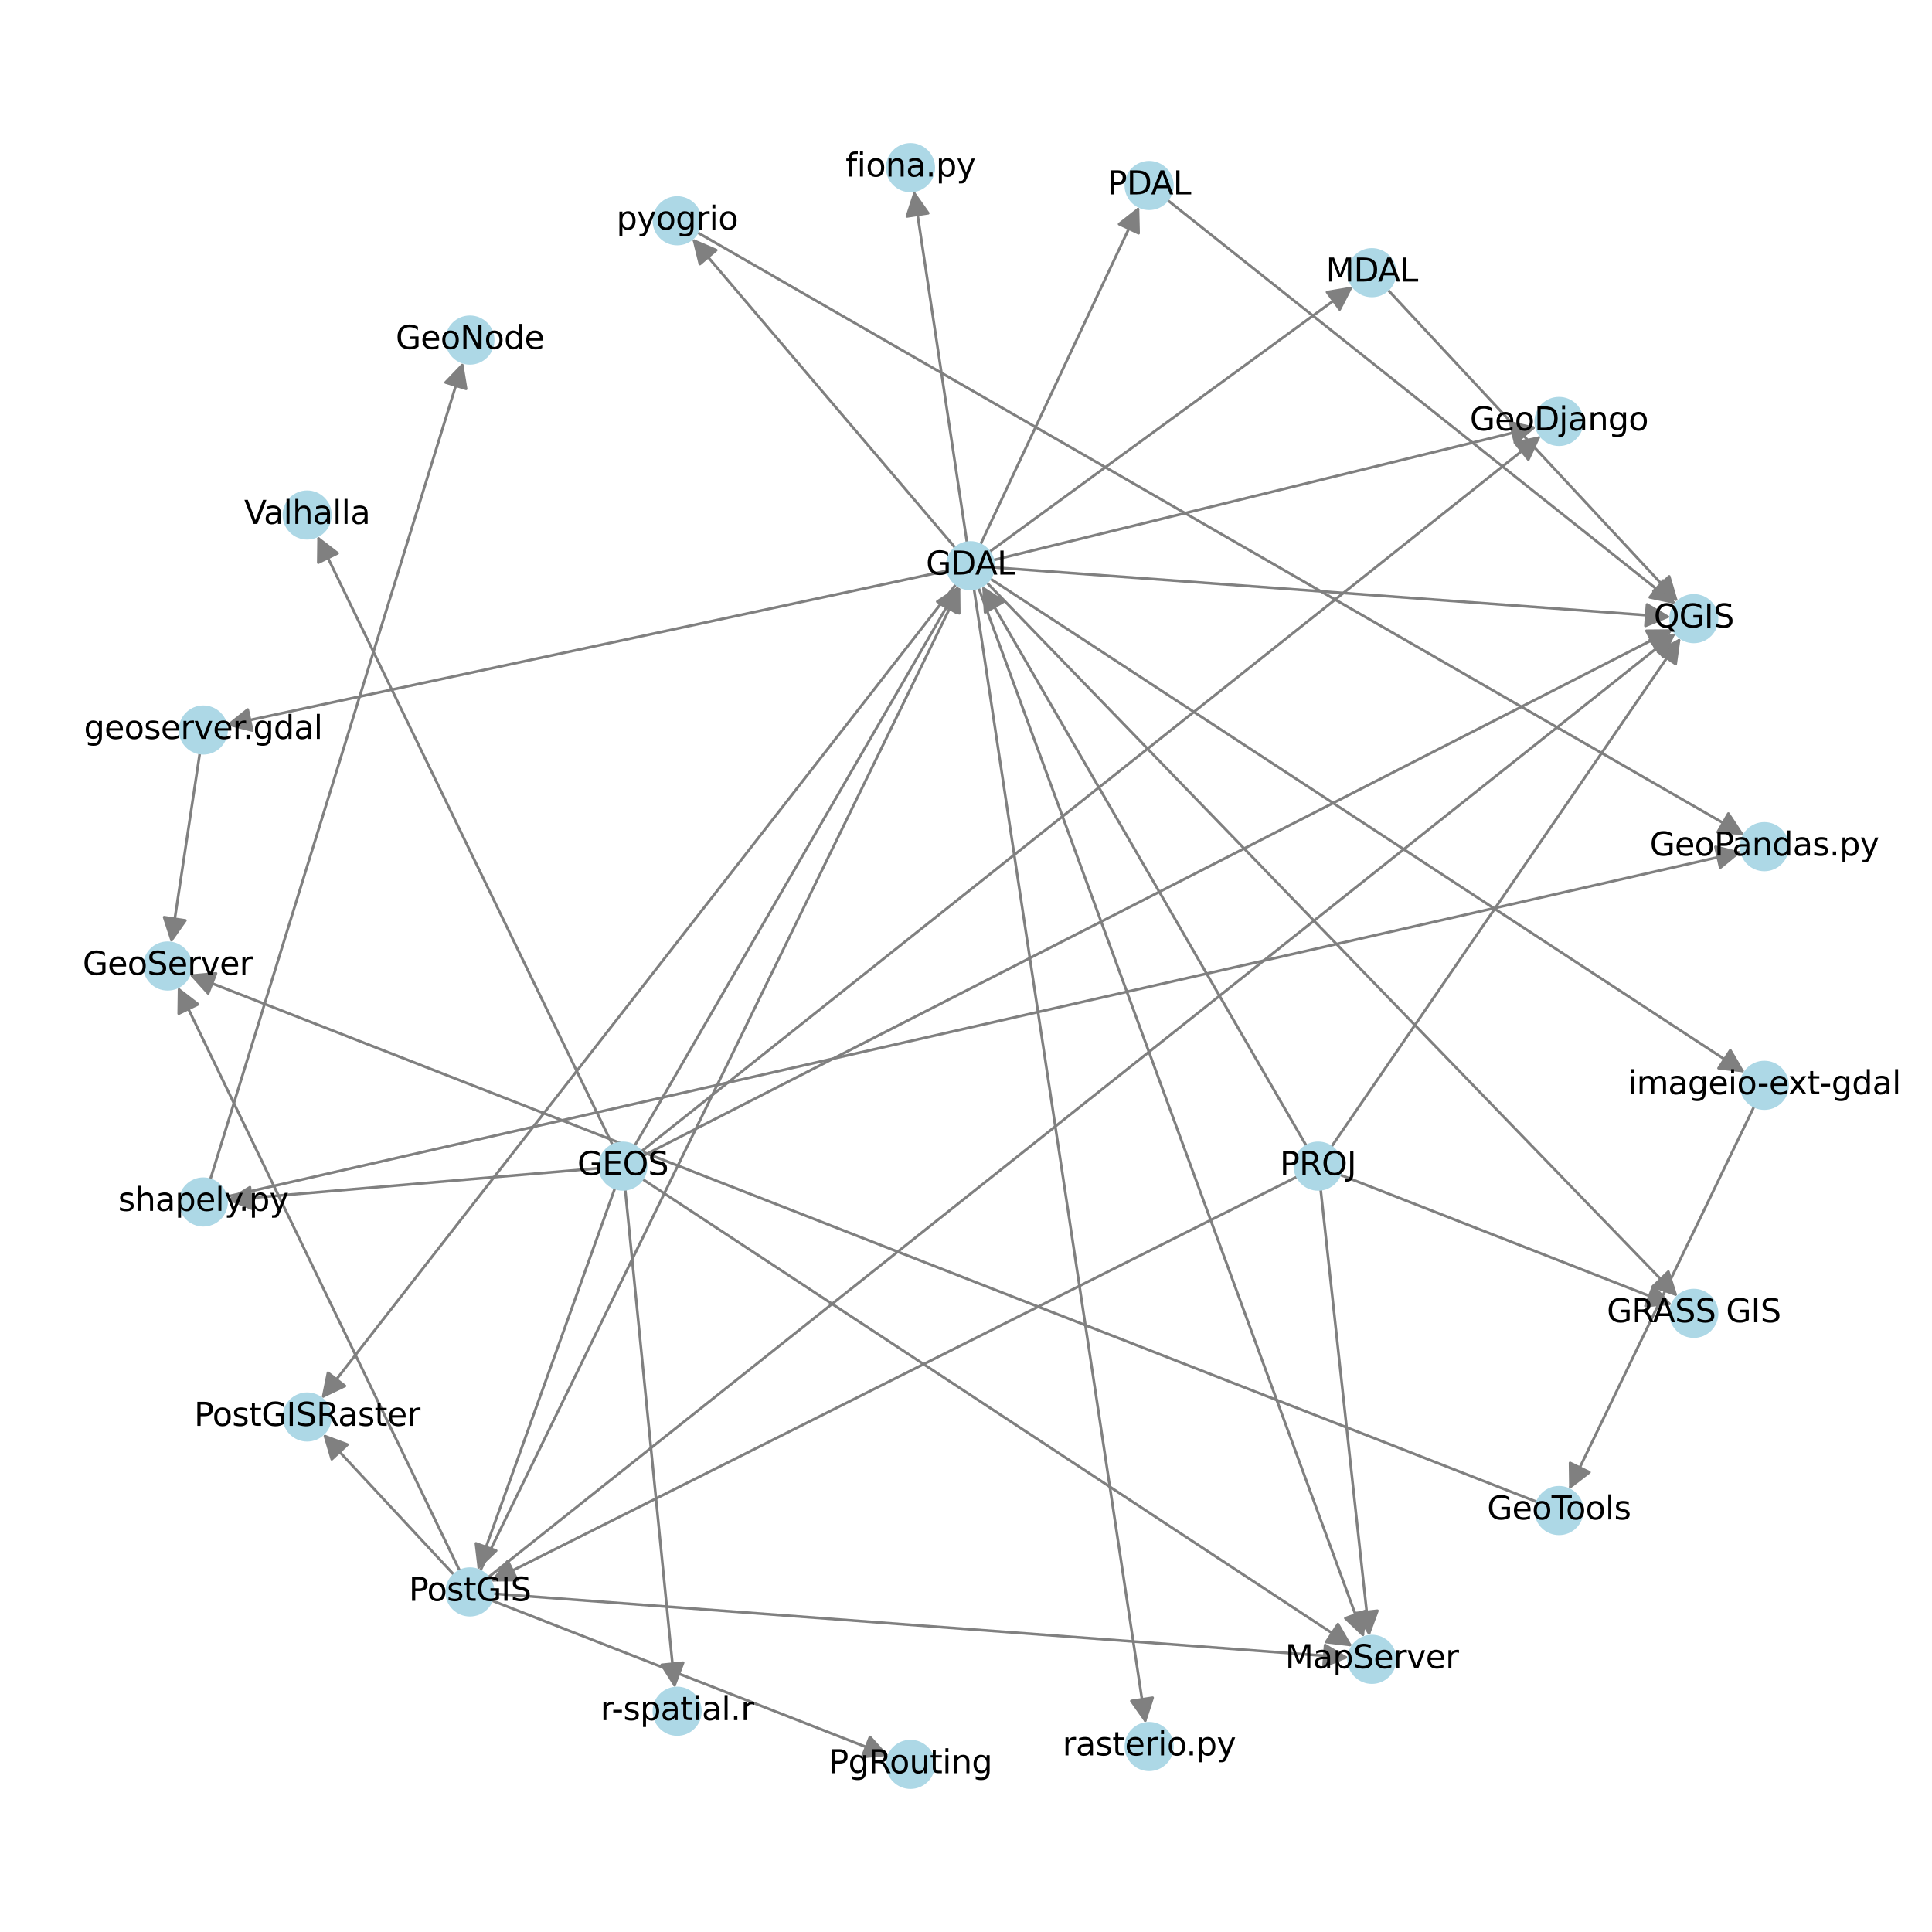 <?xml version="1.0" encoding="utf-8" standalone="no"?>
<!DOCTYPE svg PUBLIC "-//W3C//DTD SVG 1.1//EN"
  "http://www.w3.org/Graphics/SVG/1.1/DTD/svg11.dtd">
<svg xmlns:xlink="http://www.w3.org/1999/xlink" width="720pt" height="720pt" viewBox="0 0 720 720" xmlns="http://www.w3.org/2000/svg" version="1.1">
 <defs>
  <style type="text/css">*{stroke-linejoin: round; stroke-linecap: butt}</style>
 </defs>
 <g id="figure_1">
  <g id="patch_1">
   <path d="M 0 720 
L 720 720 
L 720 0 
L 0 0 
z
" style="fill: #ffffff"/>
  </g>
  <g id="axes_1">
   <g id="patch_2">
    <path d="M 486.885 427.094 
Q 426.448 322.706 366.57 219.284 
" clip-path="url(#p5b42000004)" style="fill: none; stroke: #808080; stroke-linecap: round"/>
    <path d="M 367.117 228.212 
L 366.57 219.284 
L 374.04 224.204 
L 367.117 228.212 
z
" clip-path="url(#p5b42000004)" style="fill: #808080; stroke: #808080; stroke-linecap: round"/>
   </g>
   <g id="patch_3">
    <path d="M 496.123 427.45 
Q 561.228 332.57 625.7 238.612 
" clip-path="url(#p5b42000004)" style="fill: none; stroke: #808080; stroke-linecap: round"/>
    <path d="M 617.876 242.945 
L 625.7 238.612 
L 624.472 247.472 
L 617.876 242.945 
z
" clip-path="url(#p5b42000004)" style="fill: #808080; stroke: #808080; stroke-linecap: round"/>
   </g>
   <g id="patch_4">
    <path d="M 492.163 443.196 
Q 501.245 526.484 510.206 608.661 
" clip-path="url(#p5b42000004)" style="fill: none; stroke: #808080; stroke-linecap: round"/>
    <path d="M 513.316 600.275 
L 510.206 608.661 
L 505.363 601.142 
L 513.316 600.275 
z
" clip-path="url(#p5b42000004)" style="fill: #808080; stroke: #808080; stroke-linecap: round"/>
   </g>
   <g id="patch_5">
    <path d="M 499.287 437.748 
Q 561.227 462.019 622.127 485.883 
" clip-path="url(#p5b42000004)" style="fill: none; stroke: #808080; stroke-linecap: round"/>
    <path d="M 616.138 479.24 
L 622.127 485.883 
L 613.219 486.689 
L 616.138 479.24 
z
" clip-path="url(#p5b42000004)" style="fill: #808080; stroke: #808080; stroke-linecap: round"/>
   </g>
   <g id="patch_6">
    <path d="M 483.486 438.473 
Q 333.176 513.926 183.865 588.878 
" clip-path="url(#p5b42000004)" style="fill: none; stroke: #808080; stroke-linecap: round"/>
    <path d="M 192.809 588.863 
L 183.865 588.878 
L 189.22 581.714 
L 192.809 588.863 
z
" clip-path="url(#p5b42000004)" style="fill: #808080; stroke: #808080; stroke-linecap: round"/>
   </g>
   <g id="patch_7">
    <path d="M 365.354 202.983 
Q 394.959 139.974 424.089 77.976 
" clip-path="url(#p5b42000004)" style="fill: none; stroke: #808080; stroke-linecap: round"/>
    <path d="M 417.066 83.516 
L 424.089 77.976 
L 424.307 86.918 
L 417.066 83.516 
z
" clip-path="url(#p5b42000004)" style="fill: #808080; stroke: #808080; stroke-linecap: round"/>
   </g>
   <g id="patch_8">
    <path d="M 370.304 211.454 
Q 496.451 220.686 621.482 229.835 
" clip-path="url(#p5b42000004)" style="fill: none; stroke: #808080; stroke-linecap: round"/>
    <path d="M 613.796 225.262 
L 621.482 229.835 
L 613.212 233.241 
L 613.796 225.262 
z
" clip-path="url(#p5b42000004)" style="fill: #808080; stroke: #808080; stroke-linecap: round"/>
   </g>
   <g id="patch_9">
    <path d="M 368.667 205.715 
Q 436.469 156.219 503.368 107.383 
" clip-path="url(#p5b42000004)" style="fill: none; stroke: #808080; stroke-linecap: round"/>
    <path d="M 494.548 108.869 
L 503.368 107.383 
L 499.265 115.331 
L 494.548 108.869 
z
" clip-path="url(#p5b42000004)" style="fill: #808080; stroke: #808080; stroke-linecap: round"/>
   </g>
   <g id="patch_10">
    <path d="M 364.655 218.954 
Q 436.469 414.605 507.898 609.206 
" clip-path="url(#p5b42000004)" style="fill: none; stroke: #808080; stroke-linecap: round"/>
    <path d="M 508.897 600.318 
L 507.898 609.206 
L 501.387 603.074 
L 508.897 600.318 
z
" clip-path="url(#p5b42000004)" style="fill: #808080; stroke: #808080; stroke-linecap: round"/>
   </g>
   <g id="patch_11">
    <path d="M 367.691 217.045 
Q 496.451 350.136 624.434 482.423 
" clip-path="url(#p5b42000004)" style="fill: none; stroke: #808080; stroke-linecap: round"/>
    <path d="M 621.746 473.892 
L 624.434 482.423 
L 615.996 479.455 
L 621.746 473.892 
z
" clip-path="url(#p5b42000004)" style="fill: #808080; stroke: #808080; stroke-linecap: round"/>
   </g>
   <g id="patch_12">
    <path d="M 370.081 208.761 
Q 471.333 183.945 571.498 159.394 
" clip-path="url(#p5b42000004)" style="fill: none; stroke: #808080; stroke-linecap: round"/>
    <path d="M 562.776 157.414 
L 571.498 159.394 
L 564.681 165.184 
L 562.776 157.414 
z
" clip-path="url(#p5b42000004)" style="fill: #808080; stroke: #808080; stroke-linecap: round"/>
   </g>
   <g id="patch_13">
    <path d="M 362.967 219.387 
Q 394.959 430.85 426.785 641.207 
" clip-path="url(#p5b42000004)" style="fill: none; stroke: #808080; stroke-linecap: round"/>
    <path d="M 429.543 632.698 
L 426.785 641.207 
L 421.633 633.895 
L 429.543 632.698 
z
" clip-path="url(#p5b42000004)" style="fill: #808080; stroke: #808080; stroke-linecap: round"/>
   </g>
   <g id="patch_14">
    <path d="M 360.381 202.262 
Q 350.492 136.651 340.769 72.146 
" clip-path="url(#p5b42000004)" style="fill: none; stroke: #808080; stroke-linecap: round"/>
    <path d="M 338.006 80.653 
L 340.769 72.146 
L 345.917 79.461 
L 338.006 80.653 
z
" clip-path="url(#p5b42000004)" style="fill: #808080; stroke: #808080; stroke-linecap: round"/>
   </g>
   <g id="patch_15">
    <path d="M 356.062 204.226 
Q 307.018 146.547 258.699 89.72 
" clip-path="url(#p5b42000004)" style="fill: none; stroke: #808080; stroke-linecap: round"/>
    <path d="M 260.834 98.406 
L 258.699 89.72 
L 266.929 93.223 
L 260.834 98.406 
z
" clip-path="url(#p5b42000004)" style="fill: #808080; stroke: #808080; stroke-linecap: round"/>
   </g>
   <g id="patch_16">
    <path d="M 356.347 217.655 
Q 238.069 369.446 120.478 520.355 
" clip-path="url(#p5b42000004)" style="fill: none; stroke: #808080; stroke-linecap: round"/>
    <path d="M 128.551 516.503 
L 120.478 520.355 
L 122.24 511.586 
L 128.551 516.503 
z
" clip-path="url(#p5b42000004)" style="fill: #808080; stroke: #808080; stroke-linecap: round"/>
   </g>
   <g id="patch_17">
    <path d="M 368.919 215.566 
Q 509.596 307.645 649.339 399.112 
" clip-path="url(#p5b42000004)" style="fill: none; stroke: #808080; stroke-linecap: round"/>
    <path d="M 644.836 391.384 
L 649.339 399.112 
L 640.455 398.078 
L 644.836 391.384 
z
" clip-path="url(#p5b42000004)" style="fill: #808080; stroke: #808080; stroke-linecap: round"/>
   </g>
   <g id="patch_18">
    <path d="M 353.203 212.636 
Q 218.723 241.44 85.336 270.01 
" clip-path="url(#p5b42000004)" style="fill: none; stroke: #808080; stroke-linecap: round"/>
    <path d="M 93.996 272.246 
L 85.336 270.01 
L 92.32 264.423 
L 93.996 272.246 
z
" clip-path="url(#p5b42000004)" style="fill: #808080; stroke: #808080; stroke-linecap: round"/>
   </g>
   <g id="patch_19">
    <path d="M 236.456 427.094 
Q 296.894 322.706 356.772 219.284 
" clip-path="url(#p5b42000004)" style="fill: none; stroke: #808080; stroke-linecap: round"/>
    <path d="M 349.302 224.204 
L 356.772 219.284 
L 356.225 228.212 
L 349.302 224.204 
z
" clip-path="url(#p5b42000004)" style="fill: #808080; stroke: #808080; stroke-linecap: round"/>
   </g>
   <g id="patch_20">
    <path d="M 239.83 430.646 
Q 431.675 332.569 622.524 235.001 
" clip-path="url(#p5b42000004)" style="fill: none; stroke: #808080; stroke-linecap: round"/>
    <path d="M 613.58 235.081 
L 622.524 235.001 
L 617.222 242.204 
L 613.58 235.081 
z
" clip-path="url(#p5b42000004)" style="fill: #808080; stroke: #808080; stroke-linecap: round"/>
   </g>
   <g id="patch_21">
    <path d="M 239.352 439.352 
Q 371.693 526.487 503.101 613.007 
" clip-path="url(#p5b42000004)" style="fill: none; stroke: #808080; stroke-linecap: round"/>
    <path d="M 498.619 605.266 
L 503.101 613.007 
L 494.219 611.948 
L 498.619 605.266 
z
" clip-path="url(#p5b42000004)" style="fill: #808080; stroke: #808080; stroke-linecap: round"/>
   </g>
   <g id="patch_22">
    <path d="M 238.897 429.196 
Q 406.556 295.827 573.341 163.155 
" clip-path="url(#p5b42000004)" style="fill: none; stroke: #808080; stroke-linecap: round"/>
    <path d="M 564.59 165.005 
L 573.341 163.155 
L 569.57 171.266 
L 564.59 165.005 
z
" clip-path="url(#p5b42000004)" style="fill: #808080; stroke: #808080; stroke-linecap: round"/>
   </g>
   <g id="patch_23">
    <path d="M 223.486 435.326 
Q 153.945 441.265 85.518 447.109 
" clip-path="url(#p5b42000004)" style="fill: none; stroke: #808080; stroke-linecap: round"/>
    <path d="M 93.83 450.414 
L 85.518 447.109 
L 93.149 442.443 
L 93.83 450.414 
z
" clip-path="url(#p5b42000004)" style="fill: #808080; stroke: #808080; stroke-linecap: round"/>
   </g>
   <g id="patch_24">
    <path d="M 232.976 443.209 
Q 242.241 536.162 251.394 628.002 
" clip-path="url(#p5b42000004)" style="fill: none; stroke: #808080; stroke-linecap: round"/>
    <path d="M 254.581 619.644 
L 251.394 628.002 
L 246.621 620.438 
L 254.581 619.644 
z
" clip-path="url(#p5b42000004)" style="fill: #808080; stroke: #808080; stroke-linecap: round"/>
   </g>
   <g id="patch_25">
    <path d="M 229.189 442.741 
Q 203.623 513.925 178.434 584.057 
" clip-path="url(#p5b42000004)" style="fill: none; stroke: #808080; stroke-linecap: round"/>
    <path d="M 184.903 577.88 
L 178.434 584.057 
L 177.374 575.176 
L 184.903 577.88 
z
" clip-path="url(#p5b42000004)" style="fill: #808080; stroke: #808080; stroke-linecap: round"/>
   </g>
   <g id="patch_26">
    <path d="M 228.338 426.795 
Q 173.292 313.26 118.734 200.731 
" clip-path="url(#p5b42000004)" style="fill: none; stroke: #808080; stroke-linecap: round"/>
    <path d="M 118.625 209.675 
L 118.734 200.731 
L 125.823 206.185 
L 118.625 209.675 
z
" clip-path="url(#p5b42000004)" style="fill: #808080; stroke: #808080; stroke-linecap: round"/>
   </g>
   <g id="patch_27">
    <path d="M 435.027 74.517 
Q 529.74 149.837 623.577 224.46 
" clip-path="url(#p5b42000004)" style="fill: none; stroke: #808080; stroke-linecap: round"/>
    <path d="M 619.805 216.35 
L 623.577 224.46 
L 614.826 222.612 
L 619.805 216.35 
z
" clip-path="url(#p5b42000004)" style="fill: #808080; stroke: #808080; stroke-linecap: round"/>
   </g>
   <g id="patch_28">
    <path d="M 517.166 107.958 
Q 571.25 166.083 624.573 223.391 
" clip-path="url(#p5b42000004)" style="fill: none; stroke: #808080; stroke-linecap: round"/>
    <path d="M 622.052 214.809 
L 624.573 223.391 
L 616.195 220.259 
L 622.052 214.809 
z
" clip-path="url(#p5b42000004)" style="fill: #808080; stroke: #808080; stroke-linecap: round"/>
   </g>
   <g id="patch_29">
    <path d="M 259.872 86.592 
Q 454.945 198.902 649.049 310.655 
" clip-path="url(#p5b42000004)" style="fill: none; stroke: #808080; stroke-linecap: round"/>
    <path d="M 644.112 303.197 
L 649.049 310.655 
L 640.12 310.13 
L 644.112 303.197 
z
" clip-path="url(#p5b42000004)" style="fill: #808080; stroke: #808080; stroke-linecap: round"/>
   </g>
   <g id="patch_30">
    <path d="M 84.218 446.019 
Q 366.646 381.737 647.984 317.703 
" clip-path="url(#p5b42000004)" style="fill: none; stroke: #808080; stroke-linecap: round"/>
    <path d="M 639.296 315.578 
L 647.984 317.703 
L 641.072 323.379 
L 639.296 315.578 
z
" clip-path="url(#p5b42000004)" style="fill: #808080; stroke: #808080; stroke-linecap: round"/>
   </g>
   <g id="patch_31">
    <path d="M 78.331 439.666 
Q 125.45 287.339 172.238 136.08 
" clip-path="url(#p5b42000004)" style="fill: none; stroke: #808080; stroke-linecap: round"/>
    <path d="M 166.053 142.54 
L 172.238 136.08 
L 173.695 144.904 
L 166.053 142.54 
z
" clip-path="url(#p5b42000004)" style="fill: #808080; stroke: #808080; stroke-linecap: round"/>
   </g>
   <g id="patch_32">
    <path d="M 169.228 586.923 
Q 144.797 560.666 121.128 535.228 
" clip-path="url(#p5b42000004)" style="fill: none; stroke: #808080; stroke-linecap: round"/>
    <path d="M 123.649 543.81 
L 121.128 535.228 
L 129.506 538.36 
L 123.649 543.81 
z
" clip-path="url(#p5b42000004)" style="fill: #808080; stroke: #808080; stroke-linecap: round"/>
   </g>
   <g id="patch_33">
    <path d="M 183.192 596.419 
Q 257.221 625.392 330.207 653.957 
" clip-path="url(#p5b42000004)" style="fill: none; stroke: #808080; stroke-linecap: round"/>
    <path d="M 324.216 647.317 
L 330.207 653.957 
L 321.3 654.766 
L 324.216 647.317 
z
" clip-path="url(#p5b42000004)" style="fill: #808080; stroke: #808080; stroke-linecap: round"/>
   </g>
   <g id="patch_34">
    <path d="M 181.903 587.875 
Q 403.179 411.907 623.581 236.634 
" clip-path="url(#p5b42000004)" style="fill: none; stroke: #808080; stroke-linecap: round"/>
    <path d="M 614.83 238.483 
L 623.581 236.634 
L 619.809 244.744 
L 614.83 238.483 
z
" clip-path="url(#p5b42000004)" style="fill: #808080; stroke: #808080; stroke-linecap: round"/>
   </g>
   <g id="patch_35">
    <path d="M 183.763 593.909 
Q 343.196 605.823 501.514 617.654 
" clip-path="url(#p5b42000004)" style="fill: none; stroke: #808080; stroke-linecap: round"/>
    <path d="M 493.834 613.069 
L 501.514 617.654 
L 493.238 621.047 
L 493.834 613.069 
z
" clip-path="url(#p5b42000004)" style="fill: #808080; stroke: #808080; stroke-linecap: round"/>
   </g>
   <g id="patch_36">
    <path d="M 178.924 585.482 
Q 268.399 402.044 357.384 219.611 
" clip-path="url(#p5b42000004)" style="fill: none; stroke: #808080; stroke-linecap: round"/>
    <path d="M 350.282 225.048 
L 357.384 219.611 
L 357.472 228.555 
L 350.282 225.048 
z
" clip-path="url(#p5b42000004)" style="fill: #808080; stroke: #808080; stroke-linecap: round"/>
   </g>
   <g id="patch_37">
    <path d="M 171.362 585.465 
Q 118.804 476.632 66.732 368.806 
" clip-path="url(#p5b42000004)" style="fill: none; stroke: #808080; stroke-linecap: round"/>
    <path d="M 66.609 377.749 
L 66.732 368.806 
L 73.813 374.27 
L 66.609 377.749 
z
" clip-path="url(#p5b42000004)" style="fill: #808080; stroke: #808080; stroke-linecap: round"/>
   </g>
   <g id="patch_38">
    <path d="M 653.755 412.265 
Q 619.258 483.699 585.247 554.126 
" clip-path="url(#p5b42000004)" style="fill: none; stroke: #808080; stroke-linecap: round"/>
    <path d="M 592.328 548.661 
L 585.247 554.126 
L 585.124 545.182 
L 592.328 548.661 
z
" clip-path="url(#p5b42000004)" style="fill: #808080; stroke: #808080; stroke-linecap: round"/>
   </g>
   <g id="patch_39">
    <path d="M 572.928 559.776 
Q 321.736 461.466 71.586 363.564 
" clip-path="url(#p5b42000004)" style="fill: none; stroke: #808080; stroke-linecap: round"/>
    <path d="M 77.578 370.205 
L 71.586 363.564 
L 80.493 362.755 
L 77.578 370.205 
z
" clip-path="url(#p5b42000004)" style="fill: #808080; stroke: #808080; stroke-linecap: round"/>
   </g>
   <g id="patch_40">
    <path d="M 74.477 280.622 
Q 69.125 316.031 63.94 350.334 
" clip-path="url(#p5b42000004)" style="fill: none; stroke: #808080; stroke-linecap: round"/>
    <path d="M 69.091 343.021 
L 63.94 350.334 
L 61.181 341.826 
L 69.091 343.021 
z
" clip-path="url(#p5b42000004)" style="fill: #808080; stroke: #808080; stroke-linecap: round"/>
   </g>
   <g id="PathCollection_1">
    <defs>
     <path id="mfb049d4161" d="M 0 8.66 
C 2.297 8.66 4.5 7.748 6.124 6.124 
C 7.748 4.5 8.66 2.297 8.66 0 
C 8.66 -2.297 7.748 -4.5 6.124 -6.124 
C 4.5 -7.748 2.297 -8.66 0 -8.66 
C -2.297 -8.66 -4.5 -7.748 -6.124 -6.124 
C -7.748 -4.5 -8.66 -2.297 -8.66 0 
C -8.66 2.297 -7.748 4.5 -6.124 6.124 
C -4.5 7.748 -2.297 8.66 0 8.66 
z
" style="stroke: #add8e6"/>
    </defs>
    <g clip-path="url(#p5b42000004)">
     <use xlink:href="#mfb049d4161" x="491.225" y="434.589" style="fill: #add8e6; stroke: #add8e6"/>
     <use xlink:href="#mfb049d4161" x="361.671" y="210.823" style="fill: #add8e6; stroke: #add8e6"/>
     <use xlink:href="#mfb049d4161" x="232.117" y="434.589" style="fill: #add8e6; stroke: #add8e6"/>
     <use xlink:href="#mfb049d4161" x="428.247" y="69.125" style="fill: #add8e6; stroke: #add8e6"/>
     <use xlink:href="#mfb049d4161" x="631.233" y="230.549" style="fill: #add8e6; stroke: #add8e6"/>
     <use xlink:href="#mfb049d4161" x="511.266" y="101.617" style="fill: #add8e6; stroke: #add8e6"/>
     <use xlink:href="#mfb049d4161" x="511.267" y="618.383" style="fill: #add8e6; stroke: #add8e6"/>
     <use xlink:href="#mfb049d4161" x="631.233" y="489.451" style="fill: #add8e6; stroke: #add8e6"/>
     <use xlink:href="#mfb049d4161" x="580.994" y="157.067" style="fill: #add8e6; stroke: #add8e6"/>
     <use xlink:href="#mfb049d4161" x="428.247" y="650.875" style="fill: #add8e6; stroke: #add8e6"/>
     <use xlink:href="#mfb049d4161" x="339.312" y="62.479" style="fill: #add8e6; stroke: #add8e6"/>
     <use xlink:href="#mfb049d4161" x="252.364" y="82.269" style="fill: #add8e6; stroke: #add8e6"/>
     <use xlink:href="#mfb049d4161" x="657.521" y="315.532" style="fill: #add8e6; stroke: #add8e6"/>
     <use xlink:href="#mfb049d4161" x="75.772" y="447.942" style="fill: #add8e6; stroke: #add8e6"/>
     <use xlink:href="#mfb049d4161" x="252.364" y="637.731" style="fill: #add8e6; stroke: #add8e6"/>
     <use xlink:href="#mfb049d4161" x="175.128" y="126.737" style="fill: #add8e6; stroke: #add8e6"/>
     <use xlink:href="#mfb049d4161" x="175.128" y="593.263" style="fill: #add8e6; stroke: #add8e6"/>
     <use xlink:href="#mfb049d4161" x="114.467" y="528.069" style="fill: #add8e6; stroke: #add8e6"/>
     <use xlink:href="#mfb049d4161" x="339.312" y="657.521" style="fill: #add8e6; stroke: #add8e6"/>
     <use xlink:href="#mfb049d4161" x="114.467" y="191.931" style="fill: #add8e6; stroke: #add8e6"/>
     <use xlink:href="#mfb049d4161" x="657.521" y="404.467" style="fill: #add8e6; stroke: #add8e6"/>
     <use xlink:href="#mfb049d4161" x="580.994" y="562.933" style="fill: #add8e6; stroke: #add8e6"/>
     <use xlink:href="#mfb049d4161" x="62.479" y="360" style="fill: #add8e6; stroke: #add8e6"/>
     <use xlink:href="#mfb049d4161" x="75.772" y="272.058" style="fill: #add8e6; stroke: #add8e6"/>
    </g>
   </g>
   <g id="text_1">
    <g clip-path="url(#p5b42000004)">
     <!-- PROJ -->
     <g transform="translate(476.945 437.9) scale(0.12 -0.12)">
      <defs>
       <path id="DejaVuSans-50" d="M 1259 4147 
L 1259 2394 
L 2053 2394 
Q 2494 2394 2734 2622 
Q 2975 2850 2975 3272 
Q 2975 3691 2734 3919 
Q 2494 4147 2053 4147 
L 1259 4147 
z
M 628 4666 
L 2053 4666 
Q 2838 4666 3239 4311 
Q 3641 3956 3641 3272 
Q 3641 2581 3239 2228 
Q 2838 1875 2053 1875 
L 1259 1875 
L 1259 0 
L 628 0 
L 628 4666 
z
" transform="scale(0.016)"/>
       <path id="DejaVuSans-52" d="M 2841 2188 
Q 3044 2119 3236 1894 
Q 3428 1669 3622 1275 
L 4263 0 
L 3584 0 
L 2988 1197 
Q 2756 1666 2539 1819 
Q 2322 1972 1947 1972 
L 1259 1972 
L 1259 0 
L 628 0 
L 628 4666 
L 2053 4666 
Q 2853 4666 3247 4331 
Q 3641 3997 3641 3322 
Q 3641 2881 3436 2590 
Q 3231 2300 2841 2188 
z
M 1259 4147 
L 1259 2491 
L 2053 2491 
Q 2509 2491 2742 2702 
Q 2975 2913 2975 3322 
Q 2975 3731 2742 3939 
Q 2509 4147 2053 4147 
L 1259 4147 
z
" transform="scale(0.016)"/>
       <path id="DejaVuSans-4f" d="M 2522 4238 
Q 1834 4238 1429 3725 
Q 1025 3213 1025 2328 
Q 1025 1447 1429 934 
Q 1834 422 2522 422 
Q 3209 422 3611 934 
Q 4013 1447 4013 2328 
Q 4013 3213 3611 3725 
Q 3209 4238 2522 4238 
z
M 2522 4750 
Q 3503 4750 4090 4092 
Q 4678 3434 4678 2328 
Q 4678 1225 4090 567 
Q 3503 -91 2522 -91 
Q 1538 -91 948 565 
Q 359 1222 359 2328 
Q 359 3434 948 4092 
Q 1538 4750 2522 4750 
z
" transform="scale(0.016)"/>
       <path id="DejaVuSans-4a" d="M 628 4666 
L 1259 4666 
L 1259 325 
Q 1259 -519 939 -900 
Q 619 -1281 -91 -1281 
L -331 -1281 
L -331 -750 
L -134 -750 
Q 284 -750 456 -515 
Q 628 -281 628 325 
L 628 4666 
z
" transform="scale(0.016)"/>
      </defs>
      <use xlink:href="#DejaVuSans-50"/>
      <use xlink:href="#DejaVuSans-52" x="60.303"/>
      <use xlink:href="#DejaVuSans-4f" x="129.785"/>
      <use xlink:href="#DejaVuSans-4a" x="208.496"/>
     </g>
    </g>
   </g>
   <g id="text_2">
    <g clip-path="url(#p5b42000004)">
     <!-- GDAL -->
     <g transform="translate(345.059 214.134) scale(0.12 -0.12)">
      <defs>
       <path id="DejaVuSans-47" d="M 3809 666 
L 3809 1919 
L 2778 1919 
L 2778 2438 
L 4434 2438 
L 4434 434 
Q 4069 175 3628 42 
Q 3188 -91 2688 -91 
Q 1594 -91 976 548 
Q 359 1188 359 2328 
Q 359 3472 976 4111 
Q 1594 4750 2688 4750 
Q 3144 4750 3555 4637 
Q 3966 4525 4313 4306 
L 4313 3634 
Q 3963 3931 3569 4081 
Q 3175 4231 2741 4231 
Q 1884 4231 1454 3753 
Q 1025 3275 1025 2328 
Q 1025 1384 1454 906 
Q 1884 428 2741 428 
Q 3075 428 3337 486 
Q 3600 544 3809 666 
z
" transform="scale(0.016)"/>
       <path id="DejaVuSans-44" d="M 1259 4147 
L 1259 519 
L 2022 519 
Q 2988 519 3436 956 
Q 3884 1394 3884 2338 
Q 3884 3275 3436 3711 
Q 2988 4147 2022 4147 
L 1259 4147 
z
M 628 4666 
L 1925 4666 
Q 3281 4666 3915 4102 
Q 4550 3538 4550 2338 
Q 4550 1131 3912 565 
Q 3275 0 1925 0 
L 628 0 
L 628 4666 
z
" transform="scale(0.016)"/>
       <path id="DejaVuSans-41" d="M 2188 4044 
L 1331 1722 
L 3047 1722 
L 2188 4044 
z
M 1831 4666 
L 2547 4666 
L 4325 0 
L 3669 0 
L 3244 1197 
L 1141 1197 
L 716 0 
L 50 0 
L 1831 4666 
z
" transform="scale(0.016)"/>
       <path id="DejaVuSans-4c" d="M 628 4666 
L 1259 4666 
L 1259 531 
L 3531 531 
L 3531 0 
L 628 0 
L 628 4666 
z
" transform="scale(0.016)"/>
      </defs>
      <use xlink:href="#DejaVuSans-47"/>
      <use xlink:href="#DejaVuSans-44" x="77.49"/>
      <use xlink:href="#DejaVuSans-41" x="152.742"/>
      <use xlink:href="#DejaVuSans-4c" x="221.15"/>
     </g>
    </g>
   </g>
   <g id="text_3">
    <g clip-path="url(#p5b42000004)">
     <!-- GEOS -->
     <g transform="translate(215.145 437.9) scale(0.12 -0.12)">
      <defs>
       <path id="DejaVuSans-45" d="M 628 4666 
L 3578 4666 
L 3578 4134 
L 1259 4134 
L 1259 2753 
L 3481 2753 
L 3481 2222 
L 1259 2222 
L 1259 531 
L 3634 531 
L 3634 0 
L 628 0 
L 628 4666 
z
" transform="scale(0.016)"/>
       <path id="DejaVuSans-53" d="M 3425 4513 
L 3425 3897 
Q 3066 4069 2747 4153 
Q 2428 4238 2131 4238 
Q 1616 4238 1336 4038 
Q 1056 3838 1056 3469 
Q 1056 3159 1242 3001 
Q 1428 2844 1947 2747 
L 2328 2669 
Q 3034 2534 3370 2195 
Q 3706 1856 3706 1288 
Q 3706 609 3251 259 
Q 2797 -91 1919 -91 
Q 1588 -91 1214 -16 
Q 841 59 441 206 
L 441 856 
Q 825 641 1194 531 
Q 1563 422 1919 422 
Q 2459 422 2753 634 
Q 3047 847 3047 1241 
Q 3047 1584 2836 1778 
Q 2625 1972 2144 2069 
L 1759 2144 
Q 1053 2284 737 2584 
Q 422 2884 422 3419 
Q 422 4038 858 4394 
Q 1294 4750 2059 4750 
Q 2388 4750 2728 4690 
Q 3069 4631 3425 4513 
z
" transform="scale(0.016)"/>
      </defs>
      <use xlink:href="#DejaVuSans-47"/>
      <use xlink:href="#DejaVuSans-45" x="77.49"/>
      <use xlink:href="#DejaVuSans-4f" x="140.674"/>
      <use xlink:href="#DejaVuSans-53" x="219.385"/>
     </g>
    </g>
   </g>
   <g id="text_4">
    <g clip-path="url(#p5b42000004)">
     <!-- PDAL -->
     <g transform="translate(412.667 72.437) scale(0.12 -0.12)">
      <use xlink:href="#DejaVuSans-50"/>
      <use xlink:href="#DejaVuSans-44" x="60.303"/>
      <use xlink:href="#DejaVuSans-41" x="135.555"/>
      <use xlink:href="#DejaVuSans-4c" x="203.963"/>
     </g>
    </g>
   </g>
   <g id="text_5">
    <g clip-path="url(#p5b42000004)">
     <!-- QGIS -->
     <g transform="translate(616.282 233.86) scale(0.12 -0.12)">
      <defs>
       <path id="DejaVuSans-51" d="M 2522 4238 
Q 1834 4238 1429 3725 
Q 1025 3213 1025 2328 
Q 1025 1447 1429 934 
Q 1834 422 2522 422 
Q 3209 422 3611 934 
Q 4013 1447 4013 2328 
Q 4013 3213 3611 3725 
Q 3209 4238 2522 4238 
z
M 3406 84 
L 4238 -825 
L 3475 -825 
L 2784 -78 
Q 2681 -84 2626 -87 
Q 2572 -91 2522 -91 
Q 1538 -91 948 567 
Q 359 1225 359 2328 
Q 359 3434 948 4092 
Q 1538 4750 2522 4750 
Q 3503 4750 4090 4092 
Q 4678 3434 4678 2328 
Q 4678 1516 4351 937 
Q 4025 359 3406 84 
z
" transform="scale(0.016)"/>
       <path id="DejaVuSans-49" d="M 628 4666 
L 1259 4666 
L 1259 0 
L 628 0 
L 628 4666 
z
" transform="scale(0.016)"/>
      </defs>
      <use xlink:href="#DejaVuSans-51"/>
      <use xlink:href="#DejaVuSans-47" x="78.711"/>
      <use xlink:href="#DejaVuSans-49" x="156.201"/>
      <use xlink:href="#DejaVuSans-53" x="185.693"/>
     </g>
    </g>
   </g>
   <g id="text_6">
    <g clip-path="url(#p5b42000004)">
     <!-- MDAL -->
     <g transform="translate(494.127 104.928) scale(0.12 -0.12)">
      <defs>
       <path id="DejaVuSans-4d" d="M 628 4666 
L 1569 4666 
L 2759 1491 
L 3956 4666 
L 4897 4666 
L 4897 0 
L 4281 0 
L 4281 4097 
L 3078 897 
L 2444 897 
L 1241 4097 
L 1241 0 
L 628 0 
L 628 4666 
z
" transform="scale(0.016)"/>
      </defs>
      <use xlink:href="#DejaVuSans-4d"/>
      <use xlink:href="#DejaVuSans-44" x="86.279"/>
      <use xlink:href="#DejaVuSans-41" x="161.531"/>
      <use xlink:href="#DejaVuSans-4c" x="229.939"/>
     </g>
    </g>
   </g>
   <g id="text_7">
    <g clip-path="url(#p5b42000004)">
     <!-- MapServer -->
     <g transform="translate(478.927 621.694) scale(0.12 -0.12)">
      <defs>
       <path id="DejaVuSans-61" d="M 2194 1759 
Q 1497 1759 1228 1600 
Q 959 1441 959 1056 
Q 959 750 1161 570 
Q 1363 391 1709 391 
Q 2188 391 2477 730 
Q 2766 1069 2766 1631 
L 2766 1759 
L 2194 1759 
z
M 3341 1997 
L 3341 0 
L 2766 0 
L 2766 531 
Q 2569 213 2275 61 
Q 1981 -91 1556 -91 
Q 1019 -91 701 211 
Q 384 513 384 1019 
Q 384 1609 779 1909 
Q 1175 2209 1959 2209 
L 2766 2209 
L 2766 2266 
Q 2766 2663 2505 2880 
Q 2244 3097 1772 3097 
Q 1472 3097 1187 3025 
Q 903 2953 641 2809 
L 641 3341 
Q 956 3463 1253 3523 
Q 1550 3584 1831 3584 
Q 2591 3584 2966 3190 
Q 3341 2797 3341 1997 
z
" transform="scale(0.016)"/>
       <path id="DejaVuSans-70" d="M 1159 525 
L 1159 -1331 
L 581 -1331 
L 581 3500 
L 1159 3500 
L 1159 2969 
Q 1341 3281 1617 3432 
Q 1894 3584 2278 3584 
Q 2916 3584 3314 3078 
Q 3713 2572 3713 1747 
Q 3713 922 3314 415 
Q 2916 -91 2278 -91 
Q 1894 -91 1617 61 
Q 1341 213 1159 525 
z
M 3116 1747 
Q 3116 2381 2855 2742 
Q 2594 3103 2138 3103 
Q 1681 3103 1420 2742 
Q 1159 2381 1159 1747 
Q 1159 1113 1420 752 
Q 1681 391 2138 391 
Q 2594 391 2855 752 
Q 3116 1113 3116 1747 
z
" transform="scale(0.016)"/>
       <path id="DejaVuSans-65" d="M 3597 1894 
L 3597 1613 
L 953 1613 
Q 991 1019 1311 708 
Q 1631 397 2203 397 
Q 2534 397 2845 478 
Q 3156 559 3463 722 
L 3463 178 
Q 3153 47 2828 -22 
Q 2503 -91 2169 -91 
Q 1331 -91 842 396 
Q 353 884 353 1716 
Q 353 2575 817 3079 
Q 1281 3584 2069 3584 
Q 2775 3584 3186 3129 
Q 3597 2675 3597 1894 
z
M 3022 2063 
Q 3016 2534 2758 2815 
Q 2500 3097 2075 3097 
Q 1594 3097 1305 2825 
Q 1016 2553 972 2059 
L 3022 2063 
z
" transform="scale(0.016)"/>
       <path id="DejaVuSans-72" d="M 2631 2963 
Q 2534 3019 2420 3045 
Q 2306 3072 2169 3072 
Q 1681 3072 1420 2755 
Q 1159 2438 1159 1844 
L 1159 0 
L 581 0 
L 581 3500 
L 1159 3500 
L 1159 2956 
Q 1341 3275 1631 3429 
Q 1922 3584 2338 3584 
Q 2397 3584 2469 3576 
Q 2541 3569 2628 3553 
L 2631 2963 
z
" transform="scale(0.016)"/>
       <path id="DejaVuSans-76" d="M 191 3500 
L 800 3500 
L 1894 563 
L 2988 3500 
L 3597 3500 
L 2284 0 
L 1503 0 
L 191 3500 
z
" transform="scale(0.016)"/>
      </defs>
      <use xlink:href="#DejaVuSans-4d"/>
      <use xlink:href="#DejaVuSans-61" x="86.279"/>
      <use xlink:href="#DejaVuSans-70" x="147.559"/>
      <use xlink:href="#DejaVuSans-53" x="211.035"/>
      <use xlink:href="#DejaVuSans-65" x="274.512"/>
      <use xlink:href="#DejaVuSans-72" x="336.035"/>
      <use xlink:href="#DejaVuSans-76" x="377.148"/>
      <use xlink:href="#DejaVuSans-65" x="436.328"/>
      <use xlink:href="#DejaVuSans-72" x="497.852"/>
     </g>
    </g>
   </g>
   <g id="text_8">
    <g clip-path="url(#p5b42000004)">
     <!-- GRASS GIS -->
     <g transform="translate(598.797 492.763) scale(0.12 -0.12)">
      <defs>
       <path id="DejaVuSans-20" transform="scale(0.016)"/>
      </defs>
      <use xlink:href="#DejaVuSans-47"/>
      <use xlink:href="#DejaVuSans-52" x="77.49"/>
      <use xlink:href="#DejaVuSans-41" x="142.973"/>
      <use xlink:href="#DejaVuSans-53" x="211.381"/>
      <use xlink:href="#DejaVuSans-53" x="274.857"/>
      <use xlink:href="#DejaVuSans-20" x="338.334"/>
      <use xlink:href="#DejaVuSans-47" x="370.121"/>
      <use xlink:href="#DejaVuSans-49" x="447.611"/>
      <use xlink:href="#DejaVuSans-53" x="477.104"/>
     </g>
    </g>
   </g>
   <g id="text_9">
    <g clip-path="url(#p5b42000004)">
     <!-- GeoDjango -->
     <g transform="translate(547.735 160.378) scale(0.12 -0.12)">
      <defs>
       <path id="DejaVuSans-6f" d="M 1959 3097 
Q 1497 3097 1228 2736 
Q 959 2375 959 1747 
Q 959 1119 1226 758 
Q 1494 397 1959 397 
Q 2419 397 2687 759 
Q 2956 1122 2956 1747 
Q 2956 2369 2687 2733 
Q 2419 3097 1959 3097 
z
M 1959 3584 
Q 2709 3584 3137 3096 
Q 3566 2609 3566 1747 
Q 3566 888 3137 398 
Q 2709 -91 1959 -91 
Q 1206 -91 779 398 
Q 353 888 353 1747 
Q 353 2609 779 3096 
Q 1206 3584 1959 3584 
z
" transform="scale(0.016)"/>
       <path id="DejaVuSans-6a" d="M 603 3500 
L 1178 3500 
L 1178 -63 
Q 1178 -731 923 -1031 
Q 669 -1331 103 -1331 
L -116 -1331 
L -116 -844 
L 38 -844 
Q 366 -844 484 -692 
Q 603 -541 603 -63 
L 603 3500 
z
M 603 4863 
L 1178 4863 
L 1178 4134 
L 603 4134 
L 603 4863 
z
" transform="scale(0.016)"/>
       <path id="DejaVuSans-6e" d="M 3513 2113 
L 3513 0 
L 2938 0 
L 2938 2094 
Q 2938 2591 2744 2837 
Q 2550 3084 2163 3084 
Q 1697 3084 1428 2787 
Q 1159 2491 1159 1978 
L 1159 0 
L 581 0 
L 581 3500 
L 1159 3500 
L 1159 2956 
Q 1366 3272 1645 3428 
Q 1925 3584 2291 3584 
Q 2894 3584 3203 3211 
Q 3513 2838 3513 2113 
z
" transform="scale(0.016)"/>
       <path id="DejaVuSans-67" d="M 2906 1791 
Q 2906 2416 2648 2759 
Q 2391 3103 1925 3103 
Q 1463 3103 1205 2759 
Q 947 2416 947 1791 
Q 947 1169 1205 825 
Q 1463 481 1925 481 
Q 2391 481 2648 825 
Q 2906 1169 2906 1791 
z
M 3481 434 
Q 3481 -459 3084 -895 
Q 2688 -1331 1869 -1331 
Q 1566 -1331 1297 -1286 
Q 1028 -1241 775 -1147 
L 775 -588 
Q 1028 -725 1275 -790 
Q 1522 -856 1778 -856 
Q 2344 -856 2625 -561 
Q 2906 -266 2906 331 
L 2906 616 
Q 2728 306 2450 153 
Q 2172 0 1784 0 
Q 1141 0 747 490 
Q 353 981 353 1791 
Q 353 2603 747 3093 
Q 1141 3584 1784 3584 
Q 2172 3584 2450 3431 
Q 2728 3278 2906 2969 
L 2906 3500 
L 3481 3500 
L 3481 434 
z
" transform="scale(0.016)"/>
      </defs>
      <use xlink:href="#DejaVuSans-47"/>
      <use xlink:href="#DejaVuSans-65" x="77.49"/>
      <use xlink:href="#DejaVuSans-6f" x="139.014"/>
      <use xlink:href="#DejaVuSans-44" x="200.195"/>
      <use xlink:href="#DejaVuSans-6a" x="277.197"/>
      <use xlink:href="#DejaVuSans-61" x="304.98"/>
      <use xlink:href="#DejaVuSans-6e" x="366.26"/>
      <use xlink:href="#DejaVuSans-67" x="429.639"/>
      <use xlink:href="#DejaVuSans-6f" x="493.115"/>
     </g>
    </g>
   </g>
   <g id="text_10">
    <g clip-path="url(#p5b42000004)">
     <!-- rasterio.py -->
     <g transform="translate(395.967 654.186) scale(0.12 -0.12)">
      <defs>
       <path id="DejaVuSans-73" d="M 2834 3397 
L 2834 2853 
Q 2591 2978 2328 3040 
Q 2066 3103 1784 3103 
Q 1356 3103 1142 2972 
Q 928 2841 928 2578 
Q 928 2378 1081 2264 
Q 1234 2150 1697 2047 
L 1894 2003 
Q 2506 1872 2764 1633 
Q 3022 1394 3022 966 
Q 3022 478 2636 193 
Q 2250 -91 1575 -91 
Q 1294 -91 989 -36 
Q 684 19 347 128 
L 347 722 
Q 666 556 975 473 
Q 1284 391 1588 391 
Q 1994 391 2212 530 
Q 2431 669 2431 922 
Q 2431 1156 2273 1281 
Q 2116 1406 1581 1522 
L 1381 1569 
Q 847 1681 609 1914 
Q 372 2147 372 2553 
Q 372 3047 722 3315 
Q 1072 3584 1716 3584 
Q 2034 3584 2315 3537 
Q 2597 3491 2834 3397 
z
" transform="scale(0.016)"/>
       <path id="DejaVuSans-74" d="M 1172 4494 
L 1172 3500 
L 2356 3500 
L 2356 3053 
L 1172 3053 
L 1172 1153 
Q 1172 725 1289 603 
Q 1406 481 1766 481 
L 2356 481 
L 2356 0 
L 1766 0 
Q 1100 0 847 248 
Q 594 497 594 1153 
L 594 3053 
L 172 3053 
L 172 3500 
L 594 3500 
L 594 4494 
L 1172 4494 
z
" transform="scale(0.016)"/>
       <path id="DejaVuSans-69" d="M 603 3500 
L 1178 3500 
L 1178 0 
L 603 0 
L 603 3500 
z
M 603 4863 
L 1178 4863 
L 1178 4134 
L 603 4134 
L 603 4863 
z
" transform="scale(0.016)"/>
       <path id="DejaVuSans-2e" d="M 684 794 
L 1344 794 
L 1344 0 
L 684 0 
L 684 794 
z
" transform="scale(0.016)"/>
       <path id="DejaVuSans-79" d="M 2059 -325 
Q 1816 -950 1584 -1140 
Q 1353 -1331 966 -1331 
L 506 -1331 
L 506 -850 
L 844 -850 
Q 1081 -850 1212 -737 
Q 1344 -625 1503 -206 
L 1606 56 
L 191 3500 
L 800 3500 
L 1894 763 
L 2988 3500 
L 3597 3500 
L 2059 -325 
z
" transform="scale(0.016)"/>
      </defs>
      <use xlink:href="#DejaVuSans-72"/>
      <use xlink:href="#DejaVuSans-61" x="41.113"/>
      <use xlink:href="#DejaVuSans-73" x="102.393"/>
      <use xlink:href="#DejaVuSans-74" x="154.492"/>
      <use xlink:href="#DejaVuSans-65" x="193.701"/>
      <use xlink:href="#DejaVuSans-72" x="255.225"/>
      <use xlink:href="#DejaVuSans-69" x="296.338"/>
      <use xlink:href="#DejaVuSans-6f" x="324.121"/>
      <use xlink:href="#DejaVuSans-2e" x="383.553"/>
      <use xlink:href="#DejaVuSans-70" x="415.34"/>
      <use xlink:href="#DejaVuSans-79" x="478.816"/>
     </g>
    </g>
   </g>
   <g id="text_11">
    <g clip-path="url(#p5b42000004)">
     <!-- fiona.py -->
     <g transform="translate(315.115 65.791) scale(0.12 -0.12)">
      <defs>
       <path id="DejaVuSans-66" d="M 2375 4863 
L 2375 4384 
L 1825 4384 
Q 1516 4384 1395 4259 
Q 1275 4134 1275 3809 
L 1275 3500 
L 2222 3500 
L 2222 3053 
L 1275 3053 
L 1275 0 
L 697 0 
L 697 3053 
L 147 3053 
L 147 3500 
L 697 3500 
L 697 3744 
Q 697 4328 969 4595 
Q 1241 4863 1831 4863 
L 2375 4863 
z
" transform="scale(0.016)"/>
      </defs>
      <use xlink:href="#DejaVuSans-66"/>
      <use xlink:href="#DejaVuSans-69" x="35.205"/>
      <use xlink:href="#DejaVuSans-6f" x="62.988"/>
      <use xlink:href="#DejaVuSans-6e" x="124.17"/>
      <use xlink:href="#DejaVuSans-61" x="187.549"/>
      <use xlink:href="#DejaVuSans-2e" x="248.828"/>
      <use xlink:href="#DejaVuSans-70" x="280.615"/>
      <use xlink:href="#DejaVuSans-79" x="344.092"/>
     </g>
    </g>
   </g>
   <g id="text_12">
    <g clip-path="url(#p5b42000004)">
     <!-- pyogrio -->
     <g transform="translate(229.719 85.58) scale(0.12 -0.12)">
      <use xlink:href="#DejaVuSans-70"/>
      <use xlink:href="#DejaVuSans-79" x="63.477"/>
      <use xlink:href="#DejaVuSans-6f" x="122.656"/>
      <use xlink:href="#DejaVuSans-67" x="183.838"/>
      <use xlink:href="#DejaVuSans-72" x="247.314"/>
      <use xlink:href="#DejaVuSans-69" x="288.428"/>
      <use xlink:href="#DejaVuSans-6f" x="316.211"/>
     </g>
    </g>
   </g>
   <g id="text_13">
    <g clip-path="url(#p5b42000004)">
     <!-- GeoPandas.py -->
     <g transform="translate(614.803 318.844) scale(0.12 -0.12)">
      <defs>
       <path id="DejaVuSans-64" d="M 2906 2969 
L 2906 4863 
L 3481 4863 
L 3481 0 
L 2906 0 
L 2906 525 
Q 2725 213 2448 61 
Q 2172 -91 1784 -91 
Q 1150 -91 751 415 
Q 353 922 353 1747 
Q 353 2572 751 3078 
Q 1150 3584 1784 3584 
Q 2172 3584 2448 3432 
Q 2725 3281 2906 2969 
z
M 947 1747 
Q 947 1113 1208 752 
Q 1469 391 1925 391 
Q 2381 391 2643 752 
Q 2906 1113 2906 1747 
Q 2906 2381 2643 2742 
Q 2381 3103 1925 3103 
Q 1469 3103 1208 2742 
Q 947 2381 947 1747 
z
" transform="scale(0.016)"/>
      </defs>
      <use xlink:href="#DejaVuSans-47"/>
      <use xlink:href="#DejaVuSans-65" x="77.49"/>
      <use xlink:href="#DejaVuSans-6f" x="139.014"/>
      <use xlink:href="#DejaVuSans-50" x="200.195"/>
      <use xlink:href="#DejaVuSans-61" x="255.998"/>
      <use xlink:href="#DejaVuSans-6e" x="317.277"/>
      <use xlink:href="#DejaVuSans-64" x="380.656"/>
      <use xlink:href="#DejaVuSans-61" x="444.133"/>
      <use xlink:href="#DejaVuSans-73" x="505.412"/>
      <use xlink:href="#DejaVuSans-2e" x="557.512"/>
      <use xlink:href="#DejaVuSans-70" x="589.299"/>
      <use xlink:href="#DejaVuSans-79" x="652.775"/>
     </g>
    </g>
   </g>
   <g id="text_14">
    <g clip-path="url(#p5b42000004)">
     <!-- shapely.py -->
     <g transform="translate(44.035 451.253) scale(0.12 -0.12)">
      <defs>
       <path id="DejaVuSans-68" d="M 3513 2113 
L 3513 0 
L 2938 0 
L 2938 2094 
Q 2938 2591 2744 2837 
Q 2550 3084 2163 3084 
Q 1697 3084 1428 2787 
Q 1159 2491 1159 1978 
L 1159 0 
L 581 0 
L 581 4863 
L 1159 4863 
L 1159 2956 
Q 1366 3272 1645 3428 
Q 1925 3584 2291 3584 
Q 2894 3584 3203 3211 
Q 3513 2838 3513 2113 
z
" transform="scale(0.016)"/>
       <path id="DejaVuSans-6c" d="M 603 4863 
L 1178 4863 
L 1178 0 
L 603 0 
L 603 4863 
z
" transform="scale(0.016)"/>
      </defs>
      <use xlink:href="#DejaVuSans-73"/>
      <use xlink:href="#DejaVuSans-68" x="52.1"/>
      <use xlink:href="#DejaVuSans-61" x="115.479"/>
      <use xlink:href="#DejaVuSans-70" x="176.758"/>
      <use xlink:href="#DejaVuSans-65" x="240.234"/>
      <use xlink:href="#DejaVuSans-6c" x="301.758"/>
      <use xlink:href="#DejaVuSans-79" x="329.541"/>
      <use xlink:href="#DejaVuSans-2e" x="374.471"/>
      <use xlink:href="#DejaVuSans-70" x="406.258"/>
      <use xlink:href="#DejaVuSans-79" x="469.734"/>
     </g>
    </g>
   </g>
   <g id="text_15">
    <g clip-path="url(#p5b42000004)">
     <!-- r-spatial.r -->
     <g transform="translate(223.767 641.042) scale(0.12 -0.12)">
      <defs>
       <path id="DejaVuSans-2d" d="M 313 2009 
L 1997 2009 
L 1997 1497 
L 313 1497 
L 313 2009 
z
" transform="scale(0.016)"/>
      </defs>
      <use xlink:href="#DejaVuSans-72"/>
      <use xlink:href="#DejaVuSans-2d" x="34.738"/>
      <use xlink:href="#DejaVuSans-73" x="70.822"/>
      <use xlink:href="#DejaVuSans-70" x="122.922"/>
      <use xlink:href="#DejaVuSans-61" x="186.398"/>
      <use xlink:href="#DejaVuSans-74" x="247.678"/>
      <use xlink:href="#DejaVuSans-69" x="286.887"/>
      <use xlink:href="#DejaVuSans-61" x="314.67"/>
      <use xlink:href="#DejaVuSans-6c" x="375.949"/>
      <use xlink:href="#DejaVuSans-2e" x="403.732"/>
      <use xlink:href="#DejaVuSans-72" x="435.52"/>
     </g>
    </g>
   </g>
   <g id="text_16">
    <g clip-path="url(#p5b42000004)">
     <!-- GeoNode -->
     <g transform="translate(147.455 130.048) scale(0.12 -0.12)">
      <defs>
       <path id="DejaVuSans-4e" d="M 628 4666 
L 1478 4666 
L 3547 763 
L 3547 4666 
L 4159 4666 
L 4159 0 
L 3309 0 
L 1241 3903 
L 1241 0 
L 628 0 
L 628 4666 
z
" transform="scale(0.016)"/>
      </defs>
      <use xlink:href="#DejaVuSans-47"/>
      <use xlink:href="#DejaVuSans-65" x="77.49"/>
      <use xlink:href="#DejaVuSans-6f" x="139.014"/>
      <use xlink:href="#DejaVuSans-4e" x="200.195"/>
      <use xlink:href="#DejaVuSans-6f" x="275"/>
      <use xlink:href="#DejaVuSans-64" x="336.182"/>
      <use xlink:href="#DejaVuSans-65" x="399.658"/>
     </g>
    </g>
   </g>
   <g id="text_17">
    <g clip-path="url(#p5b42000004)">
     <!-- PostGIS -->
     <g transform="translate(152.351 596.575) scale(0.12 -0.12)">
      <use xlink:href="#DejaVuSans-50"/>
      <use xlink:href="#DejaVuSans-6f" x="56.678"/>
      <use xlink:href="#DejaVuSans-73" x="117.859"/>
      <use xlink:href="#DejaVuSans-74" x="169.959"/>
      <use xlink:href="#DejaVuSans-47" x="209.168"/>
      <use xlink:href="#DejaVuSans-49" x="286.658"/>
      <use xlink:href="#DejaVuSans-53" x="316.15"/>
     </g>
    </g>
   </g>
   <g id="text_18">
    <g clip-path="url(#p5b42000004)">
     <!-- PostGISRaster -->
     <g transform="translate(72.343 531.381) scale(0.12 -0.12)">
      <use xlink:href="#DejaVuSans-50"/>
      <use xlink:href="#DejaVuSans-6f" x="56.678"/>
      <use xlink:href="#DejaVuSans-73" x="117.859"/>
      <use xlink:href="#DejaVuSans-74" x="169.959"/>
      <use xlink:href="#DejaVuSans-47" x="209.168"/>
      <use xlink:href="#DejaVuSans-49" x="286.658"/>
      <use xlink:href="#DejaVuSans-53" x="316.15"/>
      <use xlink:href="#DejaVuSans-52" x="379.627"/>
      <use xlink:href="#DejaVuSans-61" x="446.859"/>
      <use xlink:href="#DejaVuSans-73" x="508.139"/>
      <use xlink:href="#DejaVuSans-74" x="560.238"/>
      <use xlink:href="#DejaVuSans-65" x="599.447"/>
      <use xlink:href="#DejaVuSans-72" x="660.971"/>
     </g>
    </g>
   </g>
   <g id="text_19">
    <g clip-path="url(#p5b42000004)">
     <!-- PgRouting -->
     <g transform="translate(308.882 660.832) scale(0.12 -0.12)">
      <defs>
       <path id="DejaVuSans-75" d="M 544 1381 
L 544 3500 
L 1119 3500 
L 1119 1403 
Q 1119 906 1312 657 
Q 1506 409 1894 409 
Q 2359 409 2629 706 
Q 2900 1003 2900 1516 
L 2900 3500 
L 3475 3500 
L 3475 0 
L 2900 0 
L 2900 538 
Q 2691 219 2414 64 
Q 2138 -91 1772 -91 
Q 1169 -91 856 284 
Q 544 659 544 1381 
z
M 1991 3584 
L 1991 3584 
z
" transform="scale(0.016)"/>
      </defs>
      <use xlink:href="#DejaVuSans-50"/>
      <use xlink:href="#DejaVuSans-67" x="60.303"/>
      <use xlink:href="#DejaVuSans-52" x="123.779"/>
      <use xlink:href="#DejaVuSans-6f" x="188.762"/>
      <use xlink:href="#DejaVuSans-75" x="249.943"/>
      <use xlink:href="#DejaVuSans-74" x="313.322"/>
      <use xlink:href="#DejaVuSans-69" x="352.531"/>
      <use xlink:href="#DejaVuSans-6e" x="380.314"/>
      <use xlink:href="#DejaVuSans-67" x="443.693"/>
     </g>
    </g>
   </g>
   <g id="text_20">
    <g clip-path="url(#p5b42000004)">
     <!-- Valhalla -->
     <g transform="translate(90.994 195.242) scale(0.12 -0.12)">
      <defs>
       <path id="DejaVuSans-56" d="M 1831 0 
L 50 4666 
L 709 4666 
L 2188 738 
L 3669 4666 
L 4325 4666 
L 2547 0 
L 1831 0 
z
" transform="scale(0.016)"/>
      </defs>
      <use xlink:href="#DejaVuSans-56"/>
      <use xlink:href="#DejaVuSans-61" x="60.658"/>
      <use xlink:href="#DejaVuSans-6c" x="121.938"/>
      <use xlink:href="#DejaVuSans-68" x="149.721"/>
      <use xlink:href="#DejaVuSans-61" x="213.1"/>
      <use xlink:href="#DejaVuSans-6c" x="274.379"/>
      <use xlink:href="#DejaVuSans-6c" x="302.162"/>
      <use xlink:href="#DejaVuSans-61" x="329.945"/>
     </g>
    </g>
   </g>
   <g id="text_21">
    <g clip-path="url(#p5b42000004)">
     <!-- imageio-ext-gdal -->
     <g transform="translate(606.599 407.779) scale(0.12 -0.12)">
      <defs>
       <path id="DejaVuSans-6d" d="M 3328 2828 
Q 3544 3216 3844 3400 
Q 4144 3584 4550 3584 
Q 5097 3584 5394 3201 
Q 5691 2819 5691 2113 
L 5691 0 
L 5113 0 
L 5113 2094 
Q 5113 2597 4934 2840 
Q 4756 3084 4391 3084 
Q 3944 3084 3684 2787 
Q 3425 2491 3425 1978 
L 3425 0 
L 2847 0 
L 2847 2094 
Q 2847 2600 2669 2842 
Q 2491 3084 2119 3084 
Q 1678 3084 1418 2786 
Q 1159 2488 1159 1978 
L 1159 0 
L 581 0 
L 581 3500 
L 1159 3500 
L 1159 2956 
Q 1356 3278 1631 3431 
Q 1906 3584 2284 3584 
Q 2666 3584 2933 3390 
Q 3200 3197 3328 2828 
z
" transform="scale(0.016)"/>
       <path id="DejaVuSans-78" d="M 3513 3500 
L 2247 1797 
L 3578 0 
L 2900 0 
L 1881 1375 
L 863 0 
L 184 0 
L 1544 1831 
L 300 3500 
L 978 3500 
L 1906 2253 
L 2834 3500 
L 3513 3500 
z
" transform="scale(0.016)"/>
      </defs>
      <use xlink:href="#DejaVuSans-69"/>
      <use xlink:href="#DejaVuSans-6d" x="27.783"/>
      <use xlink:href="#DejaVuSans-61" x="125.195"/>
      <use xlink:href="#DejaVuSans-67" x="186.475"/>
      <use xlink:href="#DejaVuSans-65" x="249.951"/>
      <use xlink:href="#DejaVuSans-69" x="311.475"/>
      <use xlink:href="#DejaVuSans-6f" x="339.258"/>
      <use xlink:href="#DejaVuSans-2d" x="402.314"/>
      <use xlink:href="#DejaVuSans-65" x="438.398"/>
      <use xlink:href="#DejaVuSans-78" x="498.172"/>
      <use xlink:href="#DejaVuSans-74" x="557.352"/>
      <use xlink:href="#DejaVuSans-2d" x="596.561"/>
      <use xlink:href="#DejaVuSans-67" x="632.645"/>
      <use xlink:href="#DejaVuSans-64" x="696.121"/>
      <use xlink:href="#DejaVuSans-61" x="759.598"/>
      <use xlink:href="#DejaVuSans-6c" x="820.877"/>
     </g>
    </g>
   </g>
   <g id="text_22">
    <g clip-path="url(#p5b42000004)">
     <!-- GeoTools -->
     <g transform="translate(554.202 566.244) scale(0.12 -0.12)">
      <defs>
       <path id="DejaVuSans-54" d="M -19 4666 
L 3928 4666 
L 3928 4134 
L 2272 4134 
L 2272 0 
L 1638 0 
L 1638 4134 
L -19 4134 
L -19 4666 
z
" transform="scale(0.016)"/>
      </defs>
      <use xlink:href="#DejaVuSans-47"/>
      <use xlink:href="#DejaVuSans-65" x="77.49"/>
      <use xlink:href="#DejaVuSans-6f" x="139.014"/>
      <use xlink:href="#DejaVuSans-54" x="200.195"/>
      <use xlink:href="#DejaVuSans-6f" x="244.279"/>
      <use xlink:href="#DejaVuSans-6f" x="305.461"/>
      <use xlink:href="#DejaVuSans-6c" x="366.643"/>
      <use xlink:href="#DejaVuSans-73" x="394.426"/>
     </g>
    </g>
   </g>
   <g id="text_23">
    <g clip-path="url(#p5b42000004)">
     <!-- GeoServer -->
     <g transform="translate(30.79 363.311) scale(0.12 -0.12)">
      <use xlink:href="#DejaVuSans-47"/>
      <use xlink:href="#DejaVuSans-65" x="77.49"/>
      <use xlink:href="#DejaVuSans-6f" x="139.014"/>
      <use xlink:href="#DejaVuSans-53" x="200.195"/>
      <use xlink:href="#DejaVuSans-65" x="263.672"/>
      <use xlink:href="#DejaVuSans-72" x="325.195"/>
      <use xlink:href="#DejaVuSans-76" x="366.309"/>
      <use xlink:href="#DejaVuSans-65" x="425.488"/>
      <use xlink:href="#DejaVuSans-72" x="487.012"/>
     </g>
    </g>
   </g>
   <g id="text_24">
    <g clip-path="url(#p5b42000004)">
     <!-- geoserver.gdal -->
     <g transform="translate(31.284 275.37) scale(0.12 -0.12)">
      <use xlink:href="#DejaVuSans-67"/>
      <use xlink:href="#DejaVuSans-65" x="63.477"/>
      <use xlink:href="#DejaVuSans-6f" x="125"/>
      <use xlink:href="#DejaVuSans-73" x="186.182"/>
      <use xlink:href="#DejaVuSans-65" x="238.281"/>
      <use xlink:href="#DejaVuSans-72" x="299.805"/>
      <use xlink:href="#DejaVuSans-76" x="340.918"/>
      <use xlink:href="#DejaVuSans-65" x="400.098"/>
      <use xlink:href="#DejaVuSans-72" x="461.621"/>
      <use xlink:href="#DejaVuSans-2e" x="493.609"/>
      <use xlink:href="#DejaVuSans-67" x="525.396"/>
      <use xlink:href="#DejaVuSans-64" x="588.873"/>
      <use xlink:href="#DejaVuSans-61" x="652.35"/>
      <use xlink:href="#DejaVuSans-6c" x="713.629"/>
     </g>
    </g>
   </g>
   <g id="text_25">
    <!-- Dependencies between FOSS4G stack -->
    <g transform="translate(245.444 -6) scale(0.12 -0.12)">
     <defs>
      <path id="DejaVuSans-63" d="M 3122 3366 
L 3122 2828 
Q 2878 2963 2633 3030 
Q 2388 3097 2138 3097 
Q 1578 3097 1268 2742 
Q 959 2388 959 1747 
Q 959 1106 1268 751 
Q 1578 397 2138 397 
Q 2388 397 2633 464 
Q 2878 531 3122 666 
L 3122 134 
Q 2881 22 2623 -34 
Q 2366 -91 2075 -91 
Q 1284 -91 818 406 
Q 353 903 353 1747 
Q 353 2603 823 3093 
Q 1294 3584 2113 3584 
Q 2378 3584 2631 3529 
Q 2884 3475 3122 3366 
z
" transform="scale(0.016)"/>
      <path id="DejaVuSans-62" d="M 3116 1747 
Q 3116 2381 2855 2742 
Q 2594 3103 2138 3103 
Q 1681 3103 1420 2742 
Q 1159 2381 1159 1747 
Q 1159 1113 1420 752 
Q 1681 391 2138 391 
Q 2594 391 2855 752 
Q 3116 1113 3116 1747 
z
M 1159 2969 
Q 1341 3281 1617 3432 
Q 1894 3584 2278 3584 
Q 2916 3584 3314 3078 
Q 3713 2572 3713 1747 
Q 3713 922 3314 415 
Q 2916 -91 2278 -91 
Q 1894 -91 1617 61 
Q 1341 213 1159 525 
L 1159 0 
L 581 0 
L 581 4863 
L 1159 4863 
L 1159 2969 
z
" transform="scale(0.016)"/>
      <path id="DejaVuSans-77" d="M 269 3500 
L 844 3500 
L 1563 769 
L 2278 3500 
L 2956 3500 
L 3675 769 
L 4391 3500 
L 4966 3500 
L 4050 0 
L 3372 0 
L 2619 2869 
L 1863 0 
L 1184 0 
L 269 3500 
z
" transform="scale(0.016)"/>
      <path id="DejaVuSans-46" d="M 628 4666 
L 3309 4666 
L 3309 4134 
L 1259 4134 
L 1259 2759 
L 3109 2759 
L 3109 2228 
L 1259 2228 
L 1259 0 
L 628 0 
L 628 4666 
z
" transform="scale(0.016)"/>
      <path id="DejaVuSans-34" d="M 2419 4116 
L 825 1625 
L 2419 1625 
L 2419 4116 
z
M 2253 4666 
L 3047 4666 
L 3047 1625 
L 3713 1625 
L 3713 1100 
L 3047 1100 
L 3047 0 
L 2419 0 
L 2419 1100 
L 313 1100 
L 313 1709 
L 2253 4666 
z
" transform="scale(0.016)"/>
      <path id="DejaVuSans-6b" d="M 581 4863 
L 1159 4863 
L 1159 1991 
L 2875 3500 
L 3609 3500 
L 1753 1863 
L 3688 0 
L 2938 0 
L 1159 1709 
L 1159 0 
L 581 0 
L 581 4863 
z
" transform="scale(0.016)"/>
     </defs>
     <use xlink:href="#DejaVuSans-44"/>
     <use xlink:href="#DejaVuSans-65" x="77.002"/>
     <use xlink:href="#DejaVuSans-70" x="138.525"/>
     <use xlink:href="#DejaVuSans-65" x="202.002"/>
     <use xlink:href="#DejaVuSans-6e" x="263.525"/>
     <use xlink:href="#DejaVuSans-64" x="326.904"/>
     <use xlink:href="#DejaVuSans-65" x="390.381"/>
     <use xlink:href="#DejaVuSans-6e" x="451.904"/>
     <use xlink:href="#DejaVuSans-63" x="515.283"/>
     <use xlink:href="#DejaVuSans-69" x="570.264"/>
     <use xlink:href="#DejaVuSans-65" x="598.047"/>
     <use xlink:href="#DejaVuSans-73" x="659.57"/>
     <use xlink:href="#DejaVuSans-20" x="711.67"/>
     <use xlink:href="#DejaVuSans-62" x="743.457"/>
     <use xlink:href="#DejaVuSans-65" x="806.934"/>
     <use xlink:href="#DejaVuSans-74" x="868.457"/>
     <use xlink:href="#DejaVuSans-77" x="907.666"/>
     <use xlink:href="#DejaVuSans-65" x="989.453"/>
     <use xlink:href="#DejaVuSans-65" x="1050.977"/>
     <use xlink:href="#DejaVuSans-6e" x="1112.5"/>
     <use xlink:href="#DejaVuSans-20" x="1175.879"/>
     <use xlink:href="#DejaVuSans-46" x="1207.666"/>
     <use xlink:href="#DejaVuSans-4f" x="1265.186"/>
     <use xlink:href="#DejaVuSans-53" x="1343.896"/>
     <use xlink:href="#DejaVuSans-53" x="1407.373"/>
     <use xlink:href="#DejaVuSans-34" x="1470.85"/>
     <use xlink:href="#DejaVuSans-47" x="1534.473"/>
     <use xlink:href="#DejaVuSans-20" x="1611.963"/>
     <use xlink:href="#DejaVuSans-73" x="1643.75"/>
     <use xlink:href="#DejaVuSans-74" x="1695.85"/>
     <use xlink:href="#DejaVuSans-61" x="1735.059"/>
     <use xlink:href="#DejaVuSans-63" x="1796.338"/>
     <use xlink:href="#DejaVuSans-6b" x="1851.318"/>
    </g>
   </g>
  </g>
 </g>
 <defs>
  <clipPath id="p5b42000004">
   <rect x="0" y="0" width="720" height="720"/>
  </clipPath>
 </defs>
</svg>
